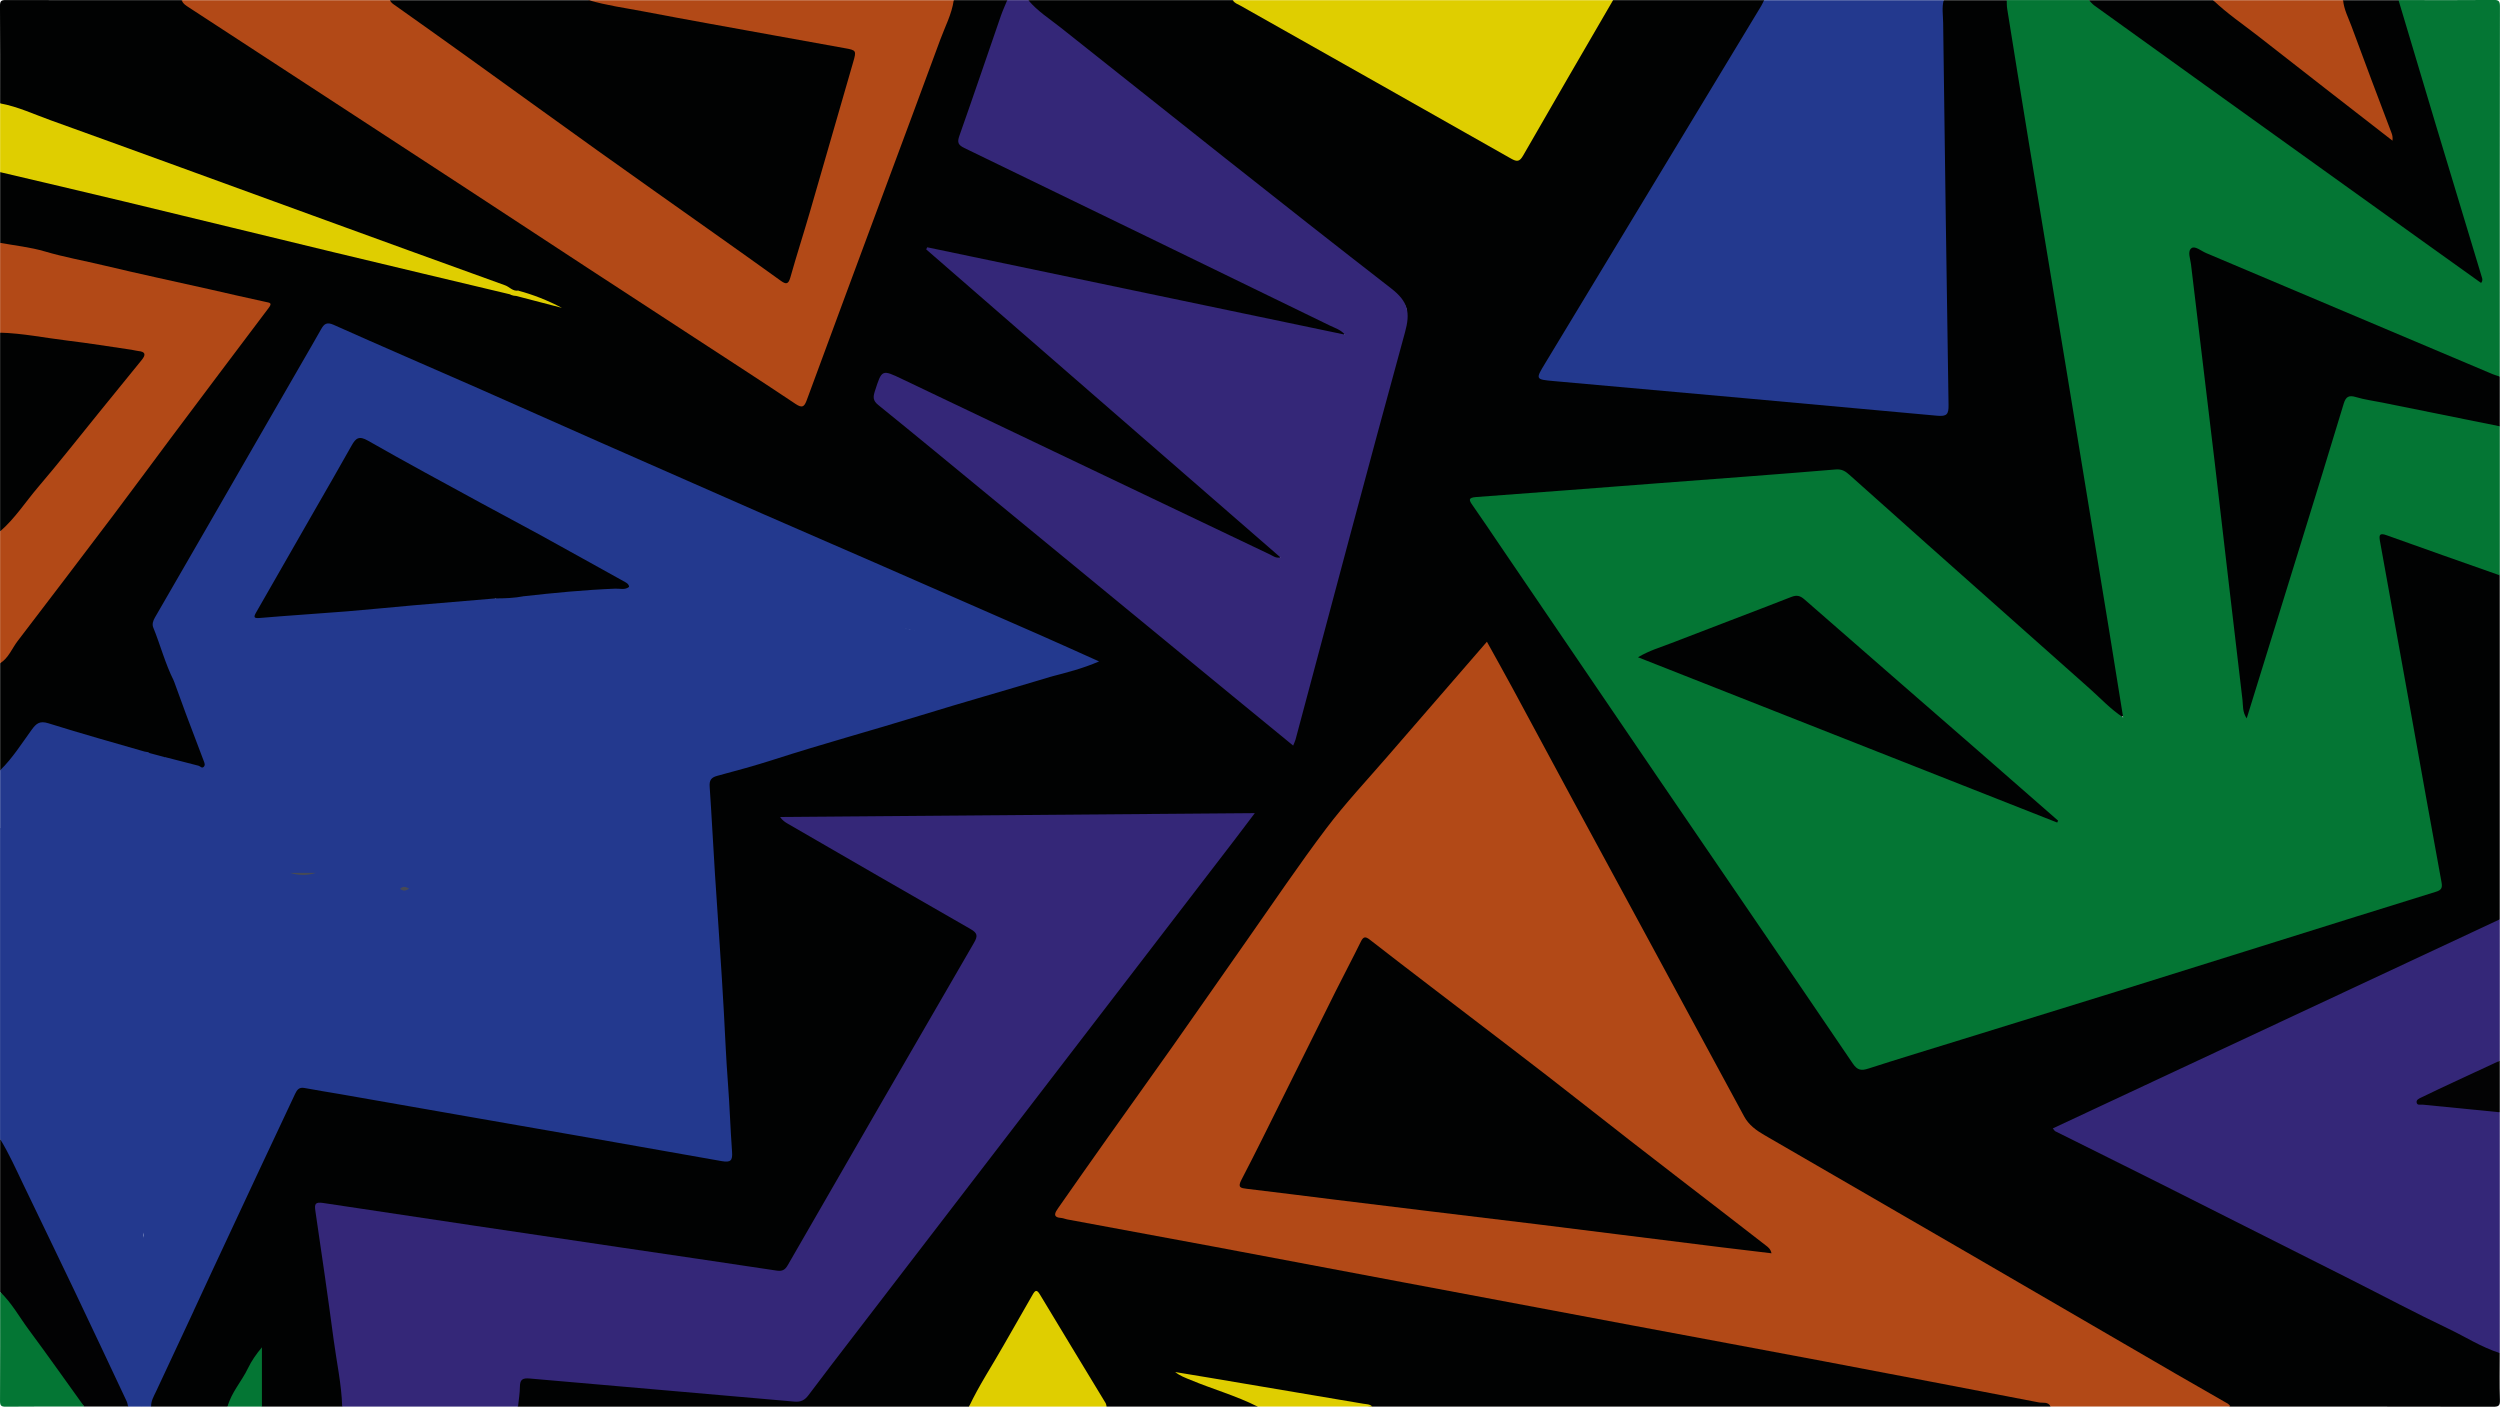 <?xml version="1.0" encoding="UTF-8"?>
<svg id="Capa_1" xmlns="http://www.w3.org/2000/svg" viewBox="0 0 1308 736">
  <defs>
    <style>
      .cls-1 {
        fill: #474a55;
      }

      .cls-2 {
        fill: #b24917;
      }

      .cls-3 {
        fill: #047634;
      }

      .cls-4 {
        fill: #030304;
      }

      .cls-5 {
        fill: #23398e;
      }

      .cls-6 {
        fill: #010202;
      }

      .cls-7 {
        fill: #342778;
      }

      .cls-8 {
        fill: #020203;
      }

      .cls-9 {
        fill: #dfce00;
      }
    </style>
  </defs>
  <path class="cls-6" d="M179.04,735.92c-14,0-28,0-41.99,0-1.27-1.31-1.33-2.99-1.33-4.65.01-7.9-.18-15.81.11-23.32-5.36,9.2-10.23,19.08-16.78,27.97-13.33,0-26.66,0-39.99,0-1.98-3.34.18-6.1,1.52-8.76,7-13.87,12.96-28.22,19.84-42.15,15.99-36.27,33.7-71.75,50.03-107.86,4.39-9.7,4.96-9.98,15.51-8.19,47.46,8.06,94.82,16.73,142.26,24.89,22.16,3.81,44.29,7.81,66.46,11.58,6.72,1.14,7.32.83,6.83-6.11-.87-12.28-1.68-24.56-2.54-36.84-.49-6.97-.96-13.95-1.28-20.92-.95-21.27-2.67-42.5-3.84-63.75-.78-14.12-1.99-28.21-2.31-42.36-.17-7.31-.92-14.61-1.28-21.92-.31-6.23.26-7.68,6.28-9.39,19.87-5.65,39.61-11.71,59.42-17.55,29.55-8.71,59.05-17.62,88.58-26.4,8.14-2.42,16.28-4.84,24.44-7.19,7.25-1.75,14.31-4.11,21.75-6.36-1.04-2.17-2.88-2.6-4.45-3.28-21.27-9.1-42.28-18.78-63.52-27.94-33.47-14.43-66.68-29.47-100.12-43.95-21.99-9.53-43.77-19.55-65.81-28.94-25.56-10.9-50.92-22.25-76.38-33.39-22.26-9.74-44.56-19.4-66.77-29.25-5.93-2.63-11.95-5.06-17.76-7.93-3.52-1.74-5.71-1.13-7.66,2.46-9.3,17.11-19.39,33.78-29.06,50.68-10.49,18.34-21.31,36.49-31.76,54.86-8.06,14.17-16.54,28.1-24.38,42.4-1.25,2.29-2.14,4.61-1.11,7.13,3.6,8.77,6.02,17.98,10.1,26.57,4.85,13.03,10.23,25.85,14.69,39.03.37,1.1.91,2.15,1.09,3.3.55,3.45-.66,4.6-4.13,3.71-5.93-1.53-11.89-2.94-17.78-4.62-2.8-.54-5.59-1.13-8.2-2.33-11.06-4.07-22.71-6.12-33.87-9.82-5.98-1.98-12.09-3.53-18.1-5.39-4.13-1.28-6.41-.08-8.57,3.43-3.74,6.06-8.89,11.12-12.72,17.15-.92,1.45-2.13,3.08-4.39,2.51v-55.99c3.6-6.41,8.32-12.02,12.71-17.88,13.48-17.99,27.07-35.9,40.46-53.96,17.55-23.67,35.61-46.96,53.11-70.68,9.79-13.27,19.88-26.31,29.79-39.48,4.05-5.38,3.88-5.36-2.47-6.84-20.75-4.83-41.47-9.77-62.28-14.31-12.85-2.81-25.73-5.49-38.52-8.54-9.71-2.32-19.55-4.05-29.18-6.71-1.28-.36-2.62-.54-3.62-1.55,0-12.33,0-24.66,0-36.99,1.84-1.5,3.81-.71,5.72-.27,39.21,9.1,78.25,18.94,117.41,28.26,31.72,7.55,63.42,15.14,95.08,22.9,16.15,3.96,32.44,7.36,48.45,11.85,8.21,2.24,16.64,3.71,24.53,7.05-6.7-2.73-13.71-4.48-20.65-6.45-12.82-5.16-25.81-9.87-38.8-14.55-47.18-16.99-94.24-34.29-141.45-51.2-28.85-10.34-57.54-21.14-86.43-31.39-1.43-.51-2.79-1.09-3.87-2.19,0-17,.06-33.99-.07-50.99C-.02.59.57.02,3.07.02c30.66.1,61.33.06,91.99.06,13.8,8.38,27.23,17.37,40.76,26.17,19.95,12.98,39.81,26.1,59.7,39.18,23.36,15.36,46.94,30.41,70.25,45.85,23.46,15.54,47.08,30.82,70.52,46.39,18.85,12.53,37.73,25.05,56.92,37.07,7.2,4.51,13.92,9.74,21.28,14,5.13,2.97,5.31,2.88,7.3-2.55,9.86-26.89,19.8-53.75,29.84-80.57,9.62-25.72,18.91-51.55,28.62-77.24,5.71-15.1,11.14-30.3,16.96-45.36.43-1.11.95-2.12,1.8-2.96,9.33,0,18.66,0,28,0,1.31,1.68.15,3.15-.43,4.66-8.24,21.65-15.22,43.73-22.85,65.59-1.2,3.43-.18,5.2,2.93,6.68,28.16,13.33,55.98,27.35,84.16,40.64,14.31,6.75,28.38,14.03,42.66,20.85,22.1,10.55,44.02,21.48,66.1,32.07.45.22.93.41,1.32.71,1.26.96,3.51,1.73,2.75,3.54-.77,1.83-2.94.89-4.51.57-30.85-6.3-61.63-12.94-92.48-19.28-30.84-6.34-61.56-13.27-92.49-19.2-8.5-1.63-16.88-3.86-26.09-5.61,3.13,3.88,6.7,6.45,9.95,9.23,23.67,20.23,47.04,40.8,70.6,61.16,23.43,20.24,46.83,40.54,70.05,61.03,9.36,8.26,19.15,16.05,28.23,24.63.72.68,1.6,1.22,2.2,2.03.58.78,1.38,1.63.63,2.64-.67.92-1.75.8-2.75.6-.99-.2-1.89-.64-2.79-1.08-22.34-10.82-44.81-21.35-67.18-32.1-40.38-19.42-80.89-38.57-121.25-58.03-3.15-1.52-6.45-2.71-9.5-4.45-2.33-1.33-3.94-.78-5.2,1.75-3.56,7.16-3.18,10.05,2.83,15,30.47,25.1,61.05,50.07,91.54,75.15,35.25,28.99,70.55,57.9,105.7,87,3.72,3.08,7.84,5.67,11.22,9.16,2.44,2.52,3.9,2.44,4.94-1.32,2.86-10.27,5.58-20.58,8.34-30.88,14.75-55.2,29.4-110.43,44.3-165.59,1.78-6.59,3.41-13.24,5.42-19.75,1.54-4.99.53-8.22-3.7-11.57-18.4-14.59-36.93-29.03-55.3-43.66-29.84-23.77-59.75-47.44-89.68-71.1-14.64-11.57-29.21-23.22-43.93-34.68-2.12-1.65-5.05-2.86-4.78-6.37,35.66,0,71.32,0,106.99,0,14,6.29,26.88,14.62,40.27,22.02,25.65,14.17,51.06,28.79,76.63,43.11,9.3,5.21,18.69,10.26,27.79,15.81,3.28,2,5.15,1.7,7.11-1.79,12.14-21.65,24.68-43.06,37.09-64.55,2.95-5.1,5-10.94,10.09-14.6h78.99c.89,3.2-1.3,5.38-2.71,7.72-27.61,45.78-55.26,91.53-82.92,137.27-9.57,15.82-19.18,31.61-28.67,47.47-2.64,4.42-2.52,4.7,2.65,5.17,25.85,2.36,51.69,4.74,77.54,7.03,27.84,2.47,55.66,5.05,83.49,7.6,13.41,1.23,26.83,2.56,40.28,3.4,3.87.24,4.94-1.16,4.93-4.76-.1-20.32.72-40.67-.29-60.94-.85-17.16-.55-34.28-.7-51.42-.26-30.29-1.72-60.57-1.03-90.87.06-2.62-.51-5.38,1.43-7.66,11,0,22,0,33,0,1.59,1.74,1.55,4.01,1.89,6.11,4.38,27.12,8.98,54.2,13.37,81.31,4.79,29.58,9.57,59.17,14.42,88.74,5.61,34.18,11.3,68.35,16.94,102.52,4.83,29.25,9.55,58.52,14.28,87.78.45,2.79,2.4,6.67-.43,8.36-2.95,1.75-5.37-1.91-7.41-3.8-13.79-12.8-28.18-24.93-42.06-37.62-12.9-11.79-26.17-23.18-39.19-34.84-14.02-12.55-28.11-25-42.14-37.54-3.97-3.55-8.13-6.89-11.91-10.66-2.5-2.49-5.47-3.38-9.08-3.15-16.27,1.04-32.5,2.48-48.75,3.76-11.11.88-22.22,1.71-33.35,2.37-9.8.58-19.57,1.54-29.35,2.37-11.44.96-22.89,1.63-34.33,2.54-12.77,1.02-25.54,1.98-38.3,3.08-4.73.41-2.47,2.79-1.24,4.6,7.14,10.45,14.14,21,21.29,31.45,19.86,29,39.62,58.05,59.42,87.1,17.73,26.01,35.47,52.01,53.18,78.04,17.99,26.43,36.17,52.74,53.87,79.37,2.86,4.3,6.26,8.22,8.93,12.65,1.96,3.25,4.46,3.87,8.04,2.76,18.13-5.64,36.29-11.2,54.43-16.82,28.31-8.77,56.59-17.6,84.88-26.42,31.48-9.82,63-19.53,94.47-29.4,19.39-6.08,38.84-11.98,58.2-18.17,6.33-2.02,6.55-2.1,5.28-8.81-6.15-32.4-11.57-64.94-17.57-97.37-4.48-24.23-8.63-48.53-13.12-72.76-.12-.65-.21-1.32-.31-1.98-1.12-7.25.1-8.41,6.91-6.11,14.35,4.87,28.67,9.86,42.89,15.1,2.97,1.1,5.96,2.13,8.95,3.16,1.9.65,3.84,1.24,4.84,3.22,0,59.99,0,119.97,0,179.96-.66.96-1.27,1.97-2.41,2.45-8.6,3.62-16.73,8.23-25.3,11.91-9.63,4.14-18.96,8.93-28.46,13.36-9.95,4.63-19.87,9.35-29.86,13.91-11.2,5.12-22.23,10.56-33.41,15.7-9.37,4.31-18.78,8.52-28.09,12.97-27.03,12.92-54.24,25.43-81.37,38.11-.59.28-1.22.55-1.72,1.56,1.29,1.82,3.52,2.6,5.51,3.5,13.81,6.22,27.07,13.55,40.6,20.33,52.85,26.48,105.81,52.72,158.57,79.36,6.83,3.45,13.59,7.06,20.58,10.21,1.97.89,3.93,1.84,5.35,3.57,0,8.16-.17,16.33.09,24.49.1,3-.61,3.59-3.59,3.59-45.83-.12-91.65-.08-137.48-.08-11.81-5.43-22.77-12.42-33.99-18.9-28.42-16.39-56.7-33.01-85.1-49.43-18.16-10.5-36.21-21.21-54.39-31.67-22.95-13.21-45.64-26.88-68.83-39.65-6.8-3.74-11.8-8.74-15.43-15.72-8.6-16.54-17.74-32.81-26.6-49.22-12.96-24.03-25.8-48.12-38.98-72.03-16.87-30.61-33.02-61.61-50.03-92.15-4.37-7.84-8.57-15.8-12.82-23.71-2.74-5.1-2.82-5.01-6.78-1.1-5.7,5.63-10.5,12.05-15.7,18.1-15.62,18.18-31.19,36.41-47.06,54.37-14.15,16.03-26.48,33.35-38.76,50.77-21.69,30.75-43.21,61.62-64.98,92.32-17.24,24.31-34.15,48.85-51.39,73.16-2.64,3.73-2.42,4.62,2.2,5.52,13.56,2.66,27.13,5.33,40.73,7.75,23.28,4.14,46.5,8.59,69.72,13.01,33.87,6.45,67.78,12.68,101.64,19.13,29.45,5.61,58.93,11.05,88.39,16.6,49.1,9.24,98.23,18.34,147.31,27.68,20.94,3.98,41.93,7.69,62.84,11.86,1.88.38,4.16.4,4.02,3.3-118.32,0-236.64,0-354.96,0-28.35-3.37-56.29-9.21-84.48-13.54-5.69-.87-11.27-2.36-15.74-3.09,2.05.21,5.17,1.19,8.2,2.38,9.28,3.65,18.64,7.07,27.94,10.65,1.75.67,4.02.95,4.09,3.61h-78.99c-7.07-8.26-11.56-18.18-17.39-27.24-5.84-9.07-10.92-18.61-16.73-27.71-2.6-4.08-2.71-4.14-5.02-.17-9.02,15.49-18,31.01-26.93,46.56-1.74,3.02-3.41,6.09-5.92,8.57-78.66,0-157.31,0-235.97,0-2.29-4.59-.35-9.12.49-13.55.46-2.41,3.13-2.8,5.39-2.58,16.07,1.53,32.16,2.73,48.23,4.26,13.42,1.28,26.86,2.31,40.29,3.42,13.43,1.11,26.93,1.79,40.26,3.68,9.27,1.32,15.53-.38,21.55-8.53,23.95-32.43,48.83-64.16,73.39-96.13,41.81-54.43,83.46-108.99,125.43-163.29,8.56-11.07,16.89-22.32,25.48-33.36.49-.63,1.15-1.24.87-2.27-80.01-1.27-160.01,1.5-240.17,1.2,6.41,4.85,13.5,8.37,20.3,12.35,24.6,14.36,49.31,28.54,74.01,42.74,6.45,3.71,6.9,4.91,3.33,11.37-11.06,19.96-22.83,39.52-34.19,59.32-20.4,35.54-40.97,70.98-61.48,106.46-2.51,4.35-5.37,5.49-10.17,4.77-58.16-8.69-116.33-17.3-174.49-25.94-18.95-2.81-37.89-5.64-56.84-8.44-6.33-.94-6.61-.52-5.68,5.87,4.4,30.49,8.3,61.06,13.07,91.5.38,2.45.81,5-1.03,7.17Z"/>
  <path class="cls-3" d="M1307.9,301.02c-19.77-6.98-39.57-13.9-59.3-21.01-3.7-1.33-3.95.02-3.41,3.04,5.42,29.94,10.81,59.88,16.2,89.82,5.33,29.62,10.58,59.26,16.04,88.86.57,3.08-.36,4.04-3.06,4.88-27.98,8.66-55.92,17.43-83.87,26.18-27.15,8.5-54.29,17.04-81.46,25.49-27.62,8.6-55.28,17.11-82.91,25.66-16.21,5.02-32.46,9.93-48.61,15.14-3.72,1.2-5.73.91-8.15-2.66-34.06-50.23-68.37-100.3-102.55-150.45-27.45-40.27-54.83-80.6-82.24-120.91-4.67-6.87-9.27-13.8-14.06-20.59-1.92-2.73-2.58-4.1,1.82-4.42,31.37-2.28,62.73-4.74,94.09-7.13,31.36-2.39,62.74-4.67,94.08-7.3,3.24-.27,5.09,1.03,7.01,2.73,13.45,11.93,26.81,23.96,40.24,35.91,28.61,25.45,57.24,50.86,85.86,76.29,5.41,4.81,10.31,10.22,17.22,14.84-2.49-15.47-4.8-30.02-7.18-44.56-7.57-46.27-15.15-92.53-22.76-138.8-6.51-39.52-13.1-79.04-19.6-118.56-3.78-22.97-7.46-45.96-11.15-68.95-.23-1.46-.16-2.98-.23-4.47,14.33,0,28.66,0,42.99,0,7.75,3.97,14.41,9.57,21.46,14.57,33.97,24.07,67.65,48.54,101.53,72.74,24.11,17.22,48.24,34.43,72.06,52.08,2.67,1.97,5.58,3.56,8.87,5.73-.8-5.55-2.69-10.28-4.14-15.09-12.38-41.13-24.75-82.27-37.34-123.35-.65-2.12-1.96-4.35-.45-6.69,16.5,0,33,.1,49.49-.09,2.99-.03,3.59.61,3.58,3.59-.11,64.48-.08,128.97-.08,193.45-2.46,1.51-4.53-.13-6.57-.99-33.76-14.24-67.52-28.48-101.23-42.85-15.78-6.72-31.55-13.47-47.43-19.94-5-2.03-5.8-1.41-5.09,4.04,4.51,34.65,8.14,69.41,12.41,104.1,4.84,39.32,9.11,78.7,14.06,118,.48,3.79.47,7.65,1.42,12.12,4.46-15.15,9.2-29.56,13.6-44.09,7.38-24.38,14.96-48.7,22.42-73.06,4.19-13.69,8.63-27.31,12.73-41.03,2.28-7.62,3.59-8.04,11.2-6.43,22,4.65,44.09,8.82,66.04,13.7,2.27.5,4.64.7,6.45,2.41,0,25.99,0,51.99,0,77.98Z"/>
  <path class="cls-2" d="M1072.93,735.92c-1.37-2.72-4.07-1.77-6.22-2.18-37.66-7.24-75.32-14.49-113-21.62-33.27-6.3-66.58-12.45-99.86-18.7-39.64-7.44-79.28-14.9-118.91-22.36-33.11-6.24-66.22-12.52-99.34-18.73-25.77-4.83-51.56-9.56-77.34-14.35-.98-.18-1.92-.65-2.9-.72-4.97-.32-3.31-2.93-1.71-5.21,8.65-12.4,17.36-24.77,26.1-37.11,11.32-15.98,22.76-31.87,34.05-47.88,13.01-18.46,25.88-37.02,38.86-55.5,13.66-19.44,26.93-39.17,41.24-58.12,9.9-13.11,21.22-25.15,31.98-37.6,17.17-19.88,34.4-39.7,52.07-60.08,4.59,8.3,9,16.16,13.29,24.08,10.35,19.14,20.61,38.32,30.95,57.45,12.78,23.66,25.62,47.28,38.43,70.93,17.31,31.97,34.6,63.95,51.92,95.92,2.39,4.41,6.27,7.24,10.49,9.69,35.08,20.31,70.17,40.59,105.22,60.94,36.75,21.32,73.46,42.71,110.19,64.04,8.46,4.91,16.97,9.75,25.45,14.62,1.14.66,2.45,1.13,3.02,2.48-31.33,0-62.66,0-93.99,0Z"/>
  <path class="cls-5" d="M90.88,356.05c-4.48-8.89-6.95-18.56-10.7-27.74-.71-1.73-.08-3.58.89-5.25,9.48-16.38,18.94-32.76,28.39-49.16,7.94-13.77,15.86-27.55,23.8-41.32,8.2-14.23,16.41-28.46,24.62-42.69,3.39-5.89,6.83-11.75,10.15-17.68,1.57-2.8,2.97-3.85,6.55-2.25,25,11.18,50.16,22,75.23,33.03,21.07,9.27,42.08,18.68,63.14,27.97,28.53,12.59,57.07,25.16,85.63,37.68,19.73,8.65,39.51,17.16,59.25,25.79,28.9,12.63,57.79,25.28,86.67,37.96,9.79,4.3,19.53,8.74,30.55,13.67-8.9,3.83-17,5.82-25.05,7.93-.91-1.21-.09-2.13.45-3.17,2.01-3.89,1.2-6.1-2.78-7.73-1.09-.45-2.24-.63-3.4-.79-17.72-2.51-35.09-6.94-52.78-9.62-12.45-1.89-24.45-5.7-36.68-8.39-11.8-2.6-23.91-4.01-35.89-5.89-11.16-1.75-22.42-2.76-33.48-5.39-5.57-1.32-11.49-1.58-17.23-2.52-6.65-1.08-13.44-.87-19.63-4.68-6.33-3.9-12.85-1.55-19,1.49-13.36-7.42-26.85-14.62-40.13-22.2-9.53-5.45-19.16-10.75-28.85-15.89-21.76-11.54-43.17-23.73-64.91-35.3-8.93-4.75-8-4.52-12.47,3.31-11.95,20.96-24.28,41.7-36.1,62.74-2.86,5.08-6.14,9.9-8.83,15.08-.99,1.9-2.29,3.67-2.53,6.28,2.19.93,4.52.47,6.72.28,21.52-1.88,43.06-3.66,64.57-5.62,16.05-1.46,32.12-2.83,48.2-3.95,1.49-.1,3.04-.24,4.01,1.32-.11.87-.62,1.53-1.16,2.17-3.83,4.53-5.75,9.04-1.65,14.7,2.59,3.57,2.01,8.34,3.1,12.52,2.34,8.95,5.55,17.82,3.26,27.41-.65,2.73.52,5.6.83,8.41.22,1.96,1.64,2.78,3.3,3.32,3.49,1.12,5.03,3.56,5.03,7.16,0,2.04.53,4.07,1.79,5.63,3.41,4.19,3.88,9.02,3.71,14.13-.29,8.44,2.71,16.26,5.04,24.17.81,2.75,1.57,5.33,1.31,8.27-.42,4.66.38,5.4,5.18,5.78,4.89.39,5.77,1.44,4.02,5.84-1.06,2.67-.67,4.85.72,7.07,1.72,2.74,2.72,5.65,2.66,8.95-.17,9.38-4.59,14.35-13.84,13.41-17.92-1.83-35.95.37-53.83-1.88-1.82-.23-3.77-.13-5.4-.9-7.12-3.37-15.26-2.99-22.38-6.34-2.17-1.02-4.56-.63-6.9-.38-6.93.74-13.57,1.47-20.32-2.37-4.12-2.34-9.69-1.99-14.7-1.95-3.9.04-7.64-.39-11.06-2.45-1.3-.79-2.76-1.26-4.3-1.02-6.71,1.02-13.21-.15-19.82-1.25-8.64-1.44-17.47-1.21-26.19-2.27-7.23-.88-14.32-2.7-21.77-2.27-6.68.38-13.83,6.28-12.75,12.85,1.84,11.17.14,22.26.32,33.37.09,6,1.35,11.73,1.54,17.54.18,5.77-.53,11.59.57,17.37.75,3.92,1.09,7.89,2.2,11.77,1.19,4.14,1.26,8.25-2.48,11.48-1.49,1.29-1.74,3.16-1.79,5.03-.07,2.66-.06,5.34-.6,7.96-.7,3.37-.3,6.2,3.04,8.16,2.36,1.39,2.62,3.85,1.83,6.2-1.22,3.6-1.24,7.16-.58,10.83.33,1.82.33,3.85-.91,5.29-4.21,4.9-2.05,10.05-.79,15.15.39,1.59,1.74,3.02,1.64,4.67-.73,12.18,2.82,24.1,2.1,36.27-.11,1.9-.49,3.61-1.86,5.01-.7.72-1.38,1.52-1.36,2.59.04,3.16.16,6.22-2.21,8.91-2.08,2.35-2.99,5.49-4.21,8.08,2.29-1.04,3.71-2.97,4.28-5.96.64-3.35,2.82-3.81,5.23-1.44,1.24,1.22,1.91,2.76,2.07,4.45.66,6.94,1.17,13.83.94,20.88-.26,8.34-.95,16.97,2.27,25.11.7,1.76,1.05,3.54-.35,5.17h-7c-4.87-6.43-7.28-14.12-10.79-21.24-13.42-27.25-26.47-54.68-39.54-82.1-5.76-12.09-12.4-23.83-16.66-36.62,0-54.32,0-108.64,0-162.96,1.75-1.69,4.09-1.15,6.15-1.64,4.87-1.16,5.76-2.61,4.88-7.57-.61-3.47-.8-7.01.46-10.37,1.13-3.01,1.84-5.95,1.47-9.24-.36-3.16,1.26-5.28,4.66-4.96,3.55.33,5.98-1.31,8.37-3.58,4.28-4.07,16.43-5.53,21.56-2.68,1.42.79,3.11,1.53,2.11,3.78-.99,2.24.64,2.61,2.21,2.76,3.73.37,7.37.11,10.44-2.36,2.2-1.77,4.58-2.74,7.41-1.91,3.01.89,5.2-3.42,8.38-1.28,2.63.7,5.26,1.41,7.89,2.11,2.74,2.15,3.32,5.63,5.1,8.38,2.18,3.38,4.89,5.14,8.96,5.26,12.54.37,13.91-.72,15.8-13.19.19-1.24-.02-2.35-.81-3.27-1.73-2.03-2.83-4.59-4.77-6.37-3.59-3.31-4.19-7.37-4.83-12.01-1.01-7.28-2.6-14.97-11.87-16.78-1.22-.24-1.91-1.27-2.77-2.04Z"/>
  <path class="cls-7" d="M179.04,735.92c-.37-11.83-2.95-23.39-4.49-35.07-2.98-22.44-6.23-44.85-9.54-67.24-.56-3.76-.07-4.84,4.13-4.2,51.86,7.86,103.75,15.55,155.63,23.25,27.18,4.04,54.37,7.98,81.52,12.11,2.97.45,4.4-.28,5.88-2.86,32.39-56.27,64.84-112.5,97.43-168.65,2.05-3.54,1.88-5.07-1.81-7.18-31.95-18.25-63.77-36.71-95.63-55.12-1.41-.82-2.79-1.69-4.02-3.52,82.42-.67,164.85-1.34,248.38-2.01-3.95,5.22-7.28,9.67-10.66,14.08-66.4,86.48-132.82,172.96-199.22,259.44-7.91,10.3-15.83,20.59-23.62,30.98-1.97,2.62-3.94,3.7-7.48,3.38-46.11-4.12-92.24-7.97-138.35-12.07-3.75-.33-5.13.49-5.17,4.27-.03,3.48-.64,6.95-.99,10.42-30.66,0-61.33,0-91.99,0Z"/>
  <path class="cls-7" d="M538,.09c4.83,5.76,11.18,9.77,16.98,14.37,57.5,45.63,114.87,91.44,172.87,136.43,9.01,6.99,10.07,12.7,7.25,22.96-19.47,70.92-38.25,142.04-57.27,213.08-.25.93-.71,1.8-1.25,3.16-10.79-8.84-21.34-17.45-31.85-26.09-41.79-34.34-83.57-68.68-125.35-103.03-19.93-16.38-39.79-32.85-59.86-49.06-2.87-2.32-2.76-4.2-1.8-7.2,3.69-11.48,3.59-11.49,14.44-6.31,64.16,30.62,128.33,61.24,192.51,91.82,1.44.69,2.75,1.91,5.29,1.44-62.04-53.95-123.7-107.56-185.37-161.18.18-.37.35-.73.53-1.1,72.67,15.2,145.34,30.39,218.62,45.72-2.46-2.71-5.26-3.46-7.77-4.68-63.78-31.03-127.56-62.06-191.4-92.97-3.27-1.58-3.84-2.94-2.63-6.37,7.38-20.87,14.47-41.85,21.71-62.77.97-2.79,2.22-5.49,3.34-8.23h11Z"/>
  <path class="cls-5" d="M1016.94.09c-1.03,3.94-.33,7.93-.28,11.9.88,66.63,1.75,133.27,2.82,199.9.08,4.82-.86,6.09-5.91,5.62-66.83-6.18-133.69-12.11-200.53-18.12-9.8-.88-9.72-.88-4.55-9.42,37.66-62.24,75.29-124.5,112.91-186.76.6-.99,1.04-2.07,1.56-3.1,31.33,0,62.66,0,93.99,0Z"/>
  <path class="cls-2" d="M499,.09c-1.03,7.33-4.55,13.83-7.05,20.66-9.65,26.33-19.49,52.59-29.24,78.88-13.56,36.56-27.14,73.11-40.61,109.71-1.3,3.52-2.37,4.34-5.89,1.98-17.66-11.81-35.5-23.33-53.29-34.94-18.33-11.96-36.68-23.9-55-35.88-21.38-13.99-42.72-28.03-64.1-42.01-18.72-12.25-37.46-24.46-56.2-36.68-29.59-19.3-59.19-38.57-88.76-57.9-1.49-.98-3.15-1.93-3.8-3.81,36.33,0,72.66,0,108.99,0,10.6,5.99,20.02,13.71,29.99,20.63,23.66,16.41,46.73,33.64,70.33,50.14,17.32,12.11,34.39,24.58,51.49,36.99,16.43,11.92,33.31,23.21,49.49,35.48.66.5,1.41.89,2.09,1.36,2.69,1.85,4.38,1.66,5.33-1.92,3.62-13.67,8.05-27.11,11.93-40.71,5.56-19.52,11.39-38.96,17.3-58.38,1.16-3.83,1.75-7.8,3.12-11.56,1.36-3.73-.31-5.09-3.82-5.68-31.68-5.34-63.14-11.85-94.83-17.16-11.81-1.98-23.53-4.55-35.28-6.89-1.3-.26-3.23,0-3.17-2.29,63.66,0,127.32,0,190.98,0Z"/>
  <path class="cls-7" d="M1307.9,707.92c-9.56-3.01-17.97-8.49-26.94-12.76-17.26-8.21-34.14-17.2-51.21-25.81-33.1-16.7-66.21-33.39-99.34-50.03-18.37-9.22-36.79-18.32-55.18-27.49-.24-.12-.39-.45-1.21-1.45,78.12-36.54,156-72.96,233.88-109.39v73.98c-7.43,5.79-16.26,8.93-24.63,12.91-5.23,2.49-10.44,5.01-16.41,7.97,5.65,1.89,10.74,2.11,15.68,2.51,5.79.46,11.54,1.48,17.38,1.35,2.82-.06,5.67.26,7.97,2.26,0,41.99,0,83.98,0,125.97Z"/>
  <path class="cls-6" d="M308.03.09c9.38,2.78,19.07,4.05,28.63,5.89,23.29,4.46,46.64,8.58,69.96,12.83,11.75,2.14,23.49,4.29,35.25,6.37,6.19,1.09,6.26,1.28,4.52,7.29-7.59,26.12-15.06,52.28-22.65,78.4-3.33,11.46-7,22.83-10.24,34.32-1.02,3.62-2.26,3.67-5,1.7-11.57-8.35-23.21-16.59-34.85-24.85-20.29-14.39-40.64-28.7-60.87-43.17-23.36-16.7-46.6-33.56-69.92-50.31-11.86-8.52-23.77-16.96-35.67-25.41-1.22-.87-2.56-1.57-3.15-3.06,34.66,0,69.32,0,103.99,0Z"/>
  <path class="cls-6" d="M1307.9,223.04c-20.52-4.14-41.05-8.29-61.57-12.43-4.56-.92-9.23-1.51-13.66-2.85-3.72-1.12-5.32-.28-6.45,3.47-7.35,24.37-14.88,48.69-22.39,73.01-9.36,30.33-18.76,60.65-28.35,91.62-2.31-3.36-1.86-6.75-2.22-9.75-4.96-41.44-9.66-82.91-14.54-124.36-4.07-34.51-8.32-69-12.4-103.51-.34-2.86-1.97-6.79.29-8.42,1.84-1.32,5.08,1.51,7.63,2.58,49.98,21.07,99.92,42.23,149.88,63.35,1.22.51,2.51.85,3.77,1.27v25.99Z"/>
  <path class="cls-2" d="M.07,127.06c7.8,1.44,15.78,2.24,23.35,4.48,10.18,3.01,20.6,4.85,30.88,7.32,18.32,4.39,36.76,8.31,55.15,12.45,9.84,2.21,19.66,4.55,29.53,6.64,2.33.49,3.56.55,1.58,3.17-17.18,22.75-34.3,45.55-51.4,68.37-10.03,13.39-19.91,26.9-30,40.25-16.58,21.94-33.23,43.82-49.94,65.66-2.99,3.91-4.71,8.85-9.16,11.62,0-22.99,0-45.99,0-68.98,2.47-4.78,6.31-8.53,9.65-12.65,15.25-18.84,30.49-37.68,45.96-56.34,5.19-6.27,10.29-12.62,15.42-18.94,3.36-4.14,3-4.91-2.22-5.73-16.89-2.68-33.89-4.63-50.8-7.21-6.01-.92-12.27-.54-18.01-3.1,0-15.66,0-31.33,0-46.99Z"/>
  <path class="cls-6" d="M1254.91.09c6.52,21.82,13.02,43.64,19.58,65.45,8,26.59,16.05,53.16,24.08,79.73.25.82.45,1.6-.45,2.78-8.85-6.32-17.72-12.65-26.58-19-39.44-28.28-78.88-56.57-118.32-84.86-19.18-13.76-38.35-27.54-57.5-41.34-1.05-.76-1.86-1.83-2.79-2.76,21.66,0,43.33,0,64.99,0,9.2,5.14,16.94,12.25,25.22,18.62,22.38,17.2,44.6,34.62,67.31,52.32-4.93-13.56-9.91-26.58-14.82-39.62-3.22-8.55-6.18-17.2-9.58-25.69-.72-1.79-1.75-3.72-.14-5.63,9.67,0,19.33,0,29,0Z"/>
  <path class="cls-9" d="M843.96.09c-15.7,27.05-31.46,54.06-47,81.2-1.9,3.32-3.18,3.5-6.39,1.68-47.15-26.76-94.38-53.36-141.58-80.02-1.43-.81-3.12-1.28-4-2.86h198.97Z"/>
  <path class="cls-5" d="M74.06,735.92c-2.58-7.58-3.19-15.4-3.43-23.35-.08-2.79-.48-5.46.08-8.31,1.37-6.96-.53-13.86-1.05-20.78-.13-1.78-1.45-3.86-3.5-3.65-2.11.22-1.04,2.46-1.02,3.71.04,2.86-1,4.42-3.96,4.55-2.29.09-2.6,5.04-4.71,3.11-2.65-2.41,2.57-2.7,2.7-5.17.17-3.22,2.05-5.91,4.43-8.14,1.19-1.11,1.78-2.46,1.26-4.05-.98-3.02-1.72-5.63,2.32-7.37,1.87-.8.31-3.34.5-5.06,1.24-11.48-2.7-22.63-1.97-34.17.25-3.88-2.88-8.18-3.32-12.66-.23-2.34-1.06-4.91,1.19-6.46,3.17-2.18,2.85-4.99,2.04-7.94-.82-3.02-.79-5.86.64-8.71,1.53-3.04,1.26-5.54-2.58-6.48-2.29-.56-2.76-2.21-2.6-4.19.42-5.12,1.24-10.2,1.15-15.36-.02-1,.72-2.57,1.54-2.96,5.78-2.73,3.1-7.19,2.43-11.18-1.48-8.74-4.41-17.34-2.32-26.41.26-1.11.55-2.6.03-3.43-4.47-7.24-1.15-15.05-1.7-22.55-.68-9.16,1.35-18.38-.88-27.63-.88-3.64,2.8-6.59,4.75-9.56,1.95-2.97,4.64-4,8.98-4.17,9.41-.37,18.43,1.82,27.51,2.85,9.36,1.06,19.11-.35,28.18,3.3.74.3,1.64.25,2.46.28,6.74.25,13.24-.84,20.12,2.43,4.91,2.33,11.74.61,17.65,1.58,1.29.21,3.07-.1,3.82.64,5.66,5.67,12.36,3.16,18.79,2.64,3.65-.3,7.19-.88,10.48,1.63,1.81,1.38,3.93,2.4,6.51,1.25.9-.4,2.48-.17,3.35.39,8.33,5.35,17.96,4.36,27.07,5.26,8.58.85,17.36.77,25.96-.02,5.62-.52,10.74,1.45,16.21,1.29,9.62-.28,15.48-10.03,10.61-18.42-2.24-3.86-5.51-7.16-1.13-11.86,1.38-1.47-.43-2.82-2.61-2.64-7.72.64-8.83-.58-7.53-8.09.14-.8.54-1.85.19-2.39-3.62-5.58-2.86-12.46-5.52-18.27-2.07-4.51-.93-9.2-1.07-13.79-.11-3.44-.42-6.5-3-9.17-1.99-2.06-3.24-4.96-2.71-7.74.76-4-1.32-5.38-4.41-5.58-3.5-.23-3.77-2.14-4.04-4.95-.45-4.61-.75-9.1,0-13.76,1.29-7.93-2.66-15.02-4.31-22.48-.25-1.12-.62-2.27-.57-3.39.16-3.47-1.13-6.49-2.52-9.53-1.22-2.67-5.39-4.92-1.48-8.47,2.39-2.17,2.12-6.46,5.97-7.44,4.73-2.4,9.75-2.08,14.79-1.6,2.77,3.11,1.94,5.7-1.67,6.92-4.35,1.47-4.76,4.33-5.14,8.4-.77,8.29-1.11,16.54,2.77,23.96,4.39,8.41,6.62,17.26,8.03,26.47.43,2.83,2.3,4.77,4.59,6.28,3.3,2.18,4.86,5.18,5.26,9.13.91,8.94,2.94,17.66,4.99,26.43,1.68,7.19,1.29,14.85,4.63,21.79,1.09,2.27,1.89,4.64,4.05,6.14,2.38,1.65,3.36,4.08,3.75,6.79,1.45,10.16,4.21,20.11,3.7,30.56-.29,5.99-1.79,7.78-7.66,7.47-7.31-.39-14.68-.59-21.88-1.63-9.5-1.37-19.02-2.77-28.53-4.04-6.75-.9-13.45-2.6-20.24-2.64-14.66-.08-29.18-2.56-43.85-2.2-2.74.07-5.24-.96-7.56-2.31-6.64-3.86-14.17-4.15-21.37-5.94-13.84-3.43-28.11-2.45-41.88-5.52-2.28-.51-4.56-1.14-6.9-1.06-10.96.38-21.88-1.76-32.88-.16-5.41.79-6.69,1.22-6.44,6.59.38,8.21.88,16.21,3.73,24.36,2.96,8.48,5.26,17.4,4.46,27.21-.98,12.02-3.01,24.05-2.35,36.23.29,5.33-.4,10.66-2.3,15.71-.96,2.54-.23,4.47,1.37,6.42,6.12,7.44,6.1,15.92,3.6,24.56-.94,3.25-1.69,6.41-1.6,9.78.17,6.69-1.92,13.35-1.48,19.84.48,7.14-.95,14.78,3.03,21.5,1.97,3.32,1.66,7.14,1.91,10.72.55,7.88.69,15.47-1.99,23.5-2.24,6.71-3.48,14.66-1.91,23.46,3.07-4.22,2.73-7.75,1.85-11.29-.66-2.62-1.16-5.21-.44-7.88.92-3.44,2-3.83,4.75-1.73,5.38,4.12,6.66,3.69,9.23-3.11,2.65-7.01,4.38-8.11,9.83-6.22-6.54,14-13.1,27.99-19.62,42-1.18,2.53-2.72,4.97-2.59,7.94h-5Z"/>
  <path class="cls-9" d="M.07,54.08c9.22,1.69,17.68,5.7,26.4,8.83,45.86,16.51,91.63,33.28,137.44,49.95,33.45,12.17,66.88,24.36,100.37,36.42,2.31.83,3.98,3.19,6.77,2.76,1.16.98,1.92,2.04-.32,2.42-1.19.2-2.54.42-3.68-.41-30.85-7.36-61.72-14.67-92.55-22.09-36.18-8.72-72.33-17.59-108.52-26.3-21.95-5.28-43.94-10.4-65.91-15.59,0-12,0-23.99,0-35.99Z"/>
  <path class="cls-6" d="M.07,174.05c11.78.31,23.33,2.71,34.98,4.12,11.34,1.37,22.62,3.2,33.92,4.85,1.14.17,2.26.53,3.4.64,3.84.35,3.98,1.98,1.78,4.67-7.35,9-14.65,18.03-21.97,27.04-10.66,13.13-21.1,26.45-32.08,39.3-6.66,7.8-12.22,16.55-20.05,23.35,0-34.66,0-69.32,0-103.98Z"/>
  <path class="cls-8" d="M.07,595.95c4.58,7.49,8.16,15.49,11.95,23.38,9.02,18.78,18.12,37.52,27.09,56.32,9.12,19.11,18.11,38.29,27.13,57.44.41.88.55,1.88.82,2.82-7.67,0-15.33,0-23,0-5.8-4.63-9.44-11.03-13.62-16.93-9.01-12.73-18.42-25.15-27.36-37.93-1.15-1.65-1.88-3.5-3.01-5.13,0-26.66,0-53.32,0-79.98Z"/>
  <path class="cls-2" d="M1225.91.09c.43,4.86,2.73,9.14,4.38,13.6,6.9,18.69,13.9,37.34,20.99,55.96.51,1.34.63,2.5.46,3.95-23.43-18.22-46.85-36.34-70.14-54.61-7.94-6.23-16.37-11.87-23.68-18.9,22.66,0,45.33,0,67.99,0Z"/>
  <path class="cls-9" d="M507,735.92c5.24-11.13,12.06-21.37,18.09-32.05,4.98-8.83,10.15-17.56,15.12-26.39,1.4-2.49,2.23-2.95,3.91-.15,11.38,18.94,22.88,37.82,34.32,56.73.33.54.38,1.24.55,1.87-24,0-47.99,0-71.99,0Z"/>
  <path class="cls-3" d="M.07,675.93c6.07,5.74,10.02,13.09,14.93,19.7,9.86,13.3,19.4,26.84,29.07,40.28-13.66,0-27.33-.07-40.99.07-2.5.03-3.08-.57-3.07-3.07.12-18.99.07-37.99.07-56.99Z"/>
  <path class="cls-5" d="M78.18,393.95c-4.13,3.13-9.95,1.12-13.63,3.58-4.28,2.85-8.36,3.58-13.03,3.46-.17,0-.33,0-.5-.02-1.68-.24-3.5-.66-4.28-2.19-1.18-2.3,2.34-1.8,2.45-3.5-7.6-4.27-17.37-3.19-23.53,2.63-2.26,2.13-4.49,3.72-7.97,2.53-3.14-1.07-4.14,1.41-3.45,3.64,1.1,3.56-.25,6.39-1.35,9.52-1.34,3.8-1.69,7.9.11,11.6,1.28,2.63,1.16,3.63-1.5,5.41-3.69,2.48-7.45,2.41-11.42,2.39v-29.99c6.45-6.28,11.19-13.9,16.43-21.11,2.39-3.28,4.16-4.94,8.8-3.48,17.52,5.52,35.24,10.41,52.88,15.54Z"/>
  <path class="cls-4" d="M1307.9,581.95c-13.47-1.33-26.94-2.64-40.41-4-1.07-.11-2.66.49-3.06-.9-.45-1.6,1.17-2.26,2.27-2.8,6.06-2.95,12.17-5.8,18.27-8.66,7.63-3.56,15.28-7.09,22.92-10.64v26.99Z"/>
  <path class="cls-9" d="M657.98,735.92c-11.27-5.68-23.44-9.1-35.06-13.92-2.73-1.13-5.51-2.12-8.07-4.15,5.99.99,11.98,1.98,17.96,2.98,26.85,4.52,53.7,9.03,80.53,13.61,1.57.27,3.36.15,4.63,1.47-20,0-39.99,0-59.99,0Z"/>
  <path class="cls-3" d="M119.05,735.92c2.05-7.49,7.42-13.23,10.7-20.07,1.84-3.84,4.29-7.38,7.29-10.93,0,10.33,0,20.67,0,31h-18Z"/>
  <path class="cls-5" d="M101.27,685.98c-5.37-.63-7.95,1.99-8.44,7.15-.06.63-.51,1.22-.79,1.83-3.21,6.99-6.24,7.31-10.89,1.14-.38-.5-.76-1-1.33-1.76-1.83,3.53-1.75,6.66-.55,10.1,1.46,4.2,1.63,8.51-1.47,12.27-.59.71-.87,2.01-2.16,1.69-1.11-.27-1.57-1.28-1.51-2.31.26-4.6.88-9.4.75-13.74-.23-7.62,4.21-13.79,4.29-21.11.07-6.35-1.03-12.57-1.12-18.87-.02-1.4-.3-2.88-1.33-3.65-4.06-3.07-2.79-6.97-1.97-10.84.13-.61.75-1.35.56-1.76-5.45-11.75.81-23.48.51-35.27-.14-5.53,2.79-11.71,2.01-17.84-.48-3.8-1.86-7.34-5.09-9.96-2.49-2.01-2.96-4.39-.97-7.41,2.24-3.4,1.93-7.64,2.18-11.51.56-8.75.25-17.46,1.71-26.27,1.18-7.12.38-14.68,1.13-22.07.37-3.66-1.91-7.6-3.07-11.39-3.31-10.81-6.4-21.6-5.76-33.14.24-4.37,1.66-5.92,6.15-6.43,11.63-1.33,23.54-1.47,34.66.63,14.65,2.77,29.91.36,44.07,5.93,2.59,1.02,5.29.32,7.91.61,5.89.65,11.71,1.48,16.91,4.73,3.56,2.22,7.33,3.51,11.77,3.34,14.78-.56,29.47,1.61,44.22,2.24,10.94.47,22.13,2.04,32.76,4.27,12.29,2.57,24.69,1.99,36.86,4.23,3.28.6,4.74-1.83,4.21-4.6-.79-4.17-.39-8.3-.42-12.44-.06-7.86-3.94-15-4.09-22.82-.01-.58-.39-1.35-.85-1.7-8.46-6.35-9.82-15.69-9.93-25.13-.06-5.22-2.61-9.52-3.47-14.42-1.15-6.53-1.93-13.07-2.7-19.63-.17-1.45-.73-2.77-1.89-3.36-6.17-3.13-8.5-8.35-8.75-14.95-.32-8.67-5.54-15.67-8.23-23.53-2.12-6.18-2.82-12.58-1.68-19.09.17-.98.72-2.08.45-2.91-1.86-5.54.75-8.17,5.84-8.96,3.96-.61,2.06-3.32,2.24-5.32,1.11-1.71,2.88-2.19,4.73-2.29,14.85-.83,29.59-3.22,44.5-3.18,1.99,0,3.97-.05,5.9.58,3.17-4.69,8.57-4.89,12.98-4.64,3.67.21,7.92,1.19,11.29,4.24,3.52,3.17,8.6,1.44,12.93,2.15,11.53,1.89,23.05,3.79,34.59,5.64,13.03,2.09,26.25,3.16,39.16,5.8,8.8,1.8,17.8,2.51,26.51,5.6,5.11,1.81,10.55,5.16,16.89,3.41,2.03-.56,4.67,1.26,7.07,1.76,8.55,1.79,17.67,1.85,25.74,4.5,10.26,3.37,20.89,2.78,31,5.63,2.66.75,5.39,2.3,6.3,5,.8,2.38-.06,4.85-2.79,6.14-.44.21-.55,1.12-.82,1.71-22.88,6.92-45.9,13.39-68.74,20.44-25.38,7.83-51.01,14.79-76.29,22.95-9.8,3.16-19.74,5.87-29.69,8.53-3.24.87-4.19,2.37-3.96,5.66,1.05,15.25,1.81,30.53,2.78,45.79,1.53,24.04,3.34,48.06,4.65,72.12.67,12.28,1.17,24.57,2.11,36.84.93,12.09,1.29,24.23,2.18,36.33.33,4.49-.66,5.69-5.45,4.83-44.28-7.93-88.6-15.6-132.92-23.35-22.22-3.89-44.44-7.8-66.67-11.69-6.22-1.09-12.47-2.02-18.66-3.21-2.78-.53-3.88.87-4.9,3.04-6.05,12.96-12.19,25.88-18.25,38.83-8.59,18.34-17.15,36.69-25.71,55.05-3.08,6.61-6.14,13.24-9.21,19.86Z"/>
  <path class="cls-5" d="M90.88,356.05c1.92.49,3.82,1.21,5.77,1.39,1.8.17,3.66.64,4.28,2.11,2.09,4.95,6.93,9.13,5.99,14.89-1.35,8.27,5.65,11.76,8.91,17.35.91,1.56,2.94,2.99,1.8,4.67-2.27,3.34-2.48,7.09-3.17,10.78-.51,2.73-2,3.92-4.87,3.79-3.82-.18-7.66,0-11.49-.06-3.7-.06-6.1-2.43-7.84-5.25-1.84-2.98-3.54-6.12-4.17-9.67,5.93,1.52,11.87,3.01,17.79,4.58.89.23,1.66,1.5,2.63.65,1.05-.92.47-2.15.05-3.24-3.12-8.24-6.27-16.46-9.36-24.71-2.15-5.75-4.21-11.52-6.31-17.29Z"/>
  <path class="cls-9" d="M267.04,154.05c1.05-1.23,4.43,2.16,4-2.01,7.95,2.11,15.58,5.14,22.97,9.04-8.99-2.34-17.98-4.69-26.97-7.03Z"/>
  <path class="cls-6" d="M1076.33,430.36c-72.72-28.67-145.44-57.35-219.34-86.49,6.18-3.63,11.89-5.23,17.33-7.35,20.93-8.14,41.96-16,62.87-24.19,3-1.17,4.72-.63,7.01,1.38,30.28,26.49,60.66,52.87,91,79.29,13.89,12.09,27.73,24.24,41.59,36.36-.15.33-.31.67-.46,1Z"/>
  <path class="cls-6" d="M926.86,655.72c-9.08-1.09-17.73-2.09-26.36-3.16-17.46-2.16-34.91-4.36-52.37-6.54-14.66-1.83-29.32-3.7-43.98-5.5-18.29-2.24-36.58-4.42-54.87-6.64-16.64-2.02-33.28-4.05-49.92-6.1-15.65-1.93-31.28-3.94-46.94-5.79-3.3-.39-5.03-.64-2.9-4.72,7.36-14.1,14.36-28.39,21.45-42.63,9.32-18.71,18.57-37.45,27.91-56.14,4.3-8.61,8.84-17.1,13.07-25.75,1.31-2.68,2.35-2.98,4.73-1.12,10.59,8.29,21.3,16.42,31.96,24.61,26.99,20.73,54.2,41.19,80.92,62.26,31.29,24.68,63.02,48.77,94.48,73.23,1.12.87,2.35,1.78,2.81,3.99Z"/>
  <path class="cls-6" d="M329.15,307.05c-2.2,1.77-4.79.84-7.19.93-16.04.64-31.99,2.19-47.93,3.97-4.95.96-9.96,1.13-14.98,1.14-14.2,1.2-28.41,2.36-42.61,3.6-11.73,1.02-23.44,2.24-35.18,3.19-15.04,1.21-30.11,2.13-45.15,3.43-3.35.29-3.57-.33-2.04-3,10.25-17.82,20.44-35.68,30.66-53.52,6.42-11.21,12.93-22.37,19.22-33.65,2.16-3.87,3.84-5.29,8.56-2.59,19.83,11.34,39.96,22.15,60.01,33.1,10.02,5.47,20.13,10.77,30.13,16.26,14.82,8.15,29.58,16.41,44.38,24.6,1.07.59,1.99,1.2,2.12,2.53Z"/>
  <path class="cls-5" d="M84.58,404.46c-2.56.65-4.68,1.01-6.66,1.74-1.62.6-2.85.57-3.92-.85-.53-.7-.9-1.43-.29-2.23,1.08-1.42,2.67-1.34,4.08-.97,2.18.56,4.29,1.44,6.79,2.3Z"/>
  <path class="cls-1" d="M165.3,456.68c-4.49,1.48-9.01,1.44-13.58,0h13.58Z"/>
  <path class="cls-5" d="M62.12,630.24c1.25-.16,1.72.46,1.82,1.35.11,1.04-.1,2.08-1.4,2.11-.95.02-1.38-.72-1.39-1.65,0-.86.17-1.62.97-1.81Z"/>
  <path class="cls-1" d="M214.03,464.93c-1.88,1.3-3.16,1.38-4.74.07,1.46-1.3,2.75-1.29,4.74-.07Z"/>
</svg>